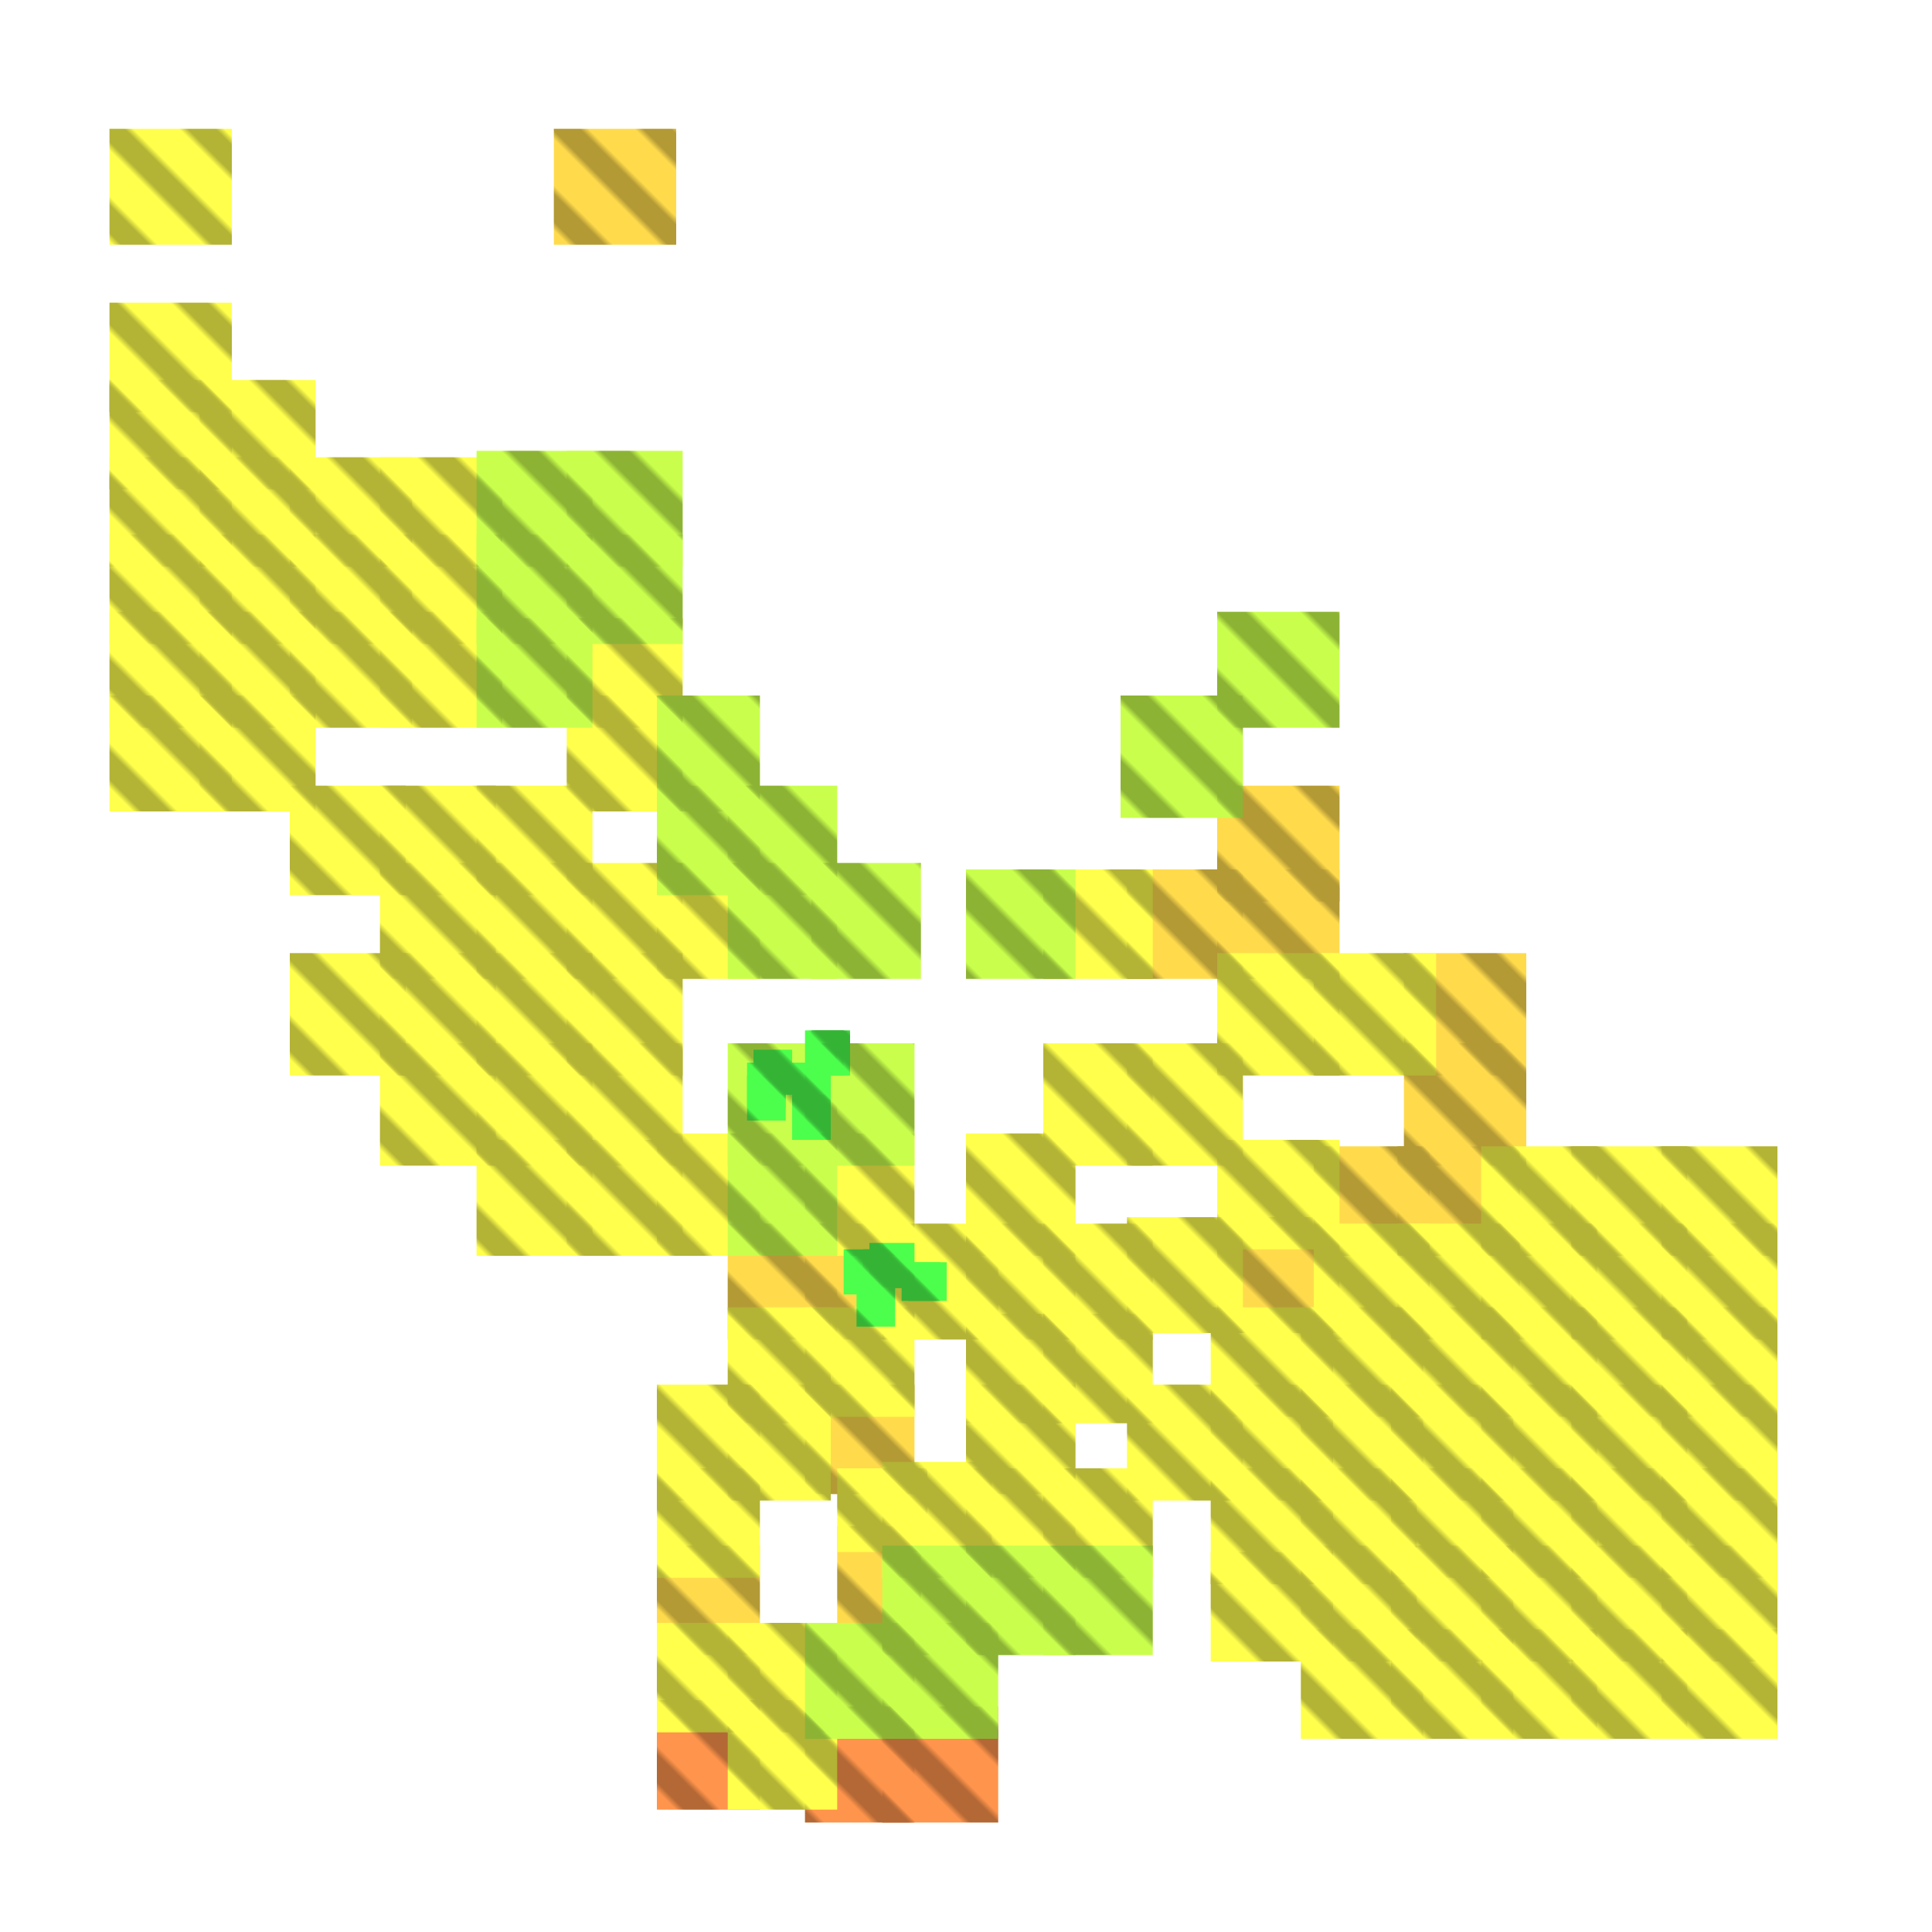 <?xml version="1.0" encoding="utf-8"?>
<svg xmlns="http://www.w3.org/2000/svg" width="300" height="300"
        viewBox="0 0 300 300" class="creatureMap" style="position:absolute;">
    <defs>
        <filter id="blur" x="-30%" y="-30%" width="160%" height="160%">
            <feGaussianBlur stdDeviation="3" />
        </filter>
        <pattern id="pattern-untameable" width="10" height="10" patternTransform="rotate(135)" patternUnits="userSpaceOnUse">
            <rect width="4" height="10" fill="black"></rect>
        </pattern>
        <filter id="groupStroke">
            <feFlood result="outsideColor" flood-color="black"/>
            <feMorphology in="SourceAlpha" operator="dilate" radius="2"/>
            <feComposite result="strokeoutline1" in="outsideColor" operator="in"/>
            <feComposite result="strokeoutline2" in="strokeoutline1" in2="SourceAlpha" operator="out"/>
            <feGaussianBlur in="strokeoutline2" result="strokeblur" stdDeviation="1"/>
        </filter>
        <style>
            .spawningMap-very-common { fill: #0F0; }
            .spawningMap-common { fill: #B2FF00; }
            .spawningMap-uncommon { fill: #FF0; }
            .spawningMap-very-uncommon { fill: #FC0; }
            .spawningMap-rare { fill: #F60; }
            .spawningMap-very-rare { fill: #F00; }
            .spawning-map-point { stroke:black; stroke-width:1; }
        </style>
    </defs>

<g filter="url(#blur)" opacity="0.7">
<g class="spawningMap-rare">
<rect x="125" y="265" width="17" height="18" />
<rect x="137" y="265" width="18" height="18" />
<rect x="102" y="264" width="16" height="17" />
</g>
<g class="spawningMap-very-uncommon">
<rect x="102" y="240" width="16" height="17" />
<rect x="204" y="178" width="18" height="17" />
<rect x="217" y="178" width="19" height="17" />
<rect x="130" y="237" width="13" height="15" />
<rect x="125" y="215" width="17" height="17" />
<rect x="125" y="190" width="17" height="18" />
<rect x="189" y="189" width="19" height="18" />
<rect x="218" y="148" width="19" height="19" />
<rect x="218" y="162" width="19" height="19" />
<rect x="175" y="135" width="18" height="17" />
<rect x="189" y="122" width="19" height="18" />
<rect x="189" y="135" width="19" height="17" />
<rect x="86" y="20" width="19" height="18" />
<rect x="113" y="190" width="17" height="18" />
</g>
<g class="spawningMap-uncommon">
<rect x="102" y="252" width="16" height="17" />
<rect x="113" y="252" width="17" height="17" />
<rect x="113" y="264" width="17" height="17" />
<rect x="59" y="148" width="18" height="19" />
<rect x="59" y="162" width="18" height="19" />
<rect x="59" y="134" width="18" height="18" />
<rect x="202" y="228" width="18" height="18" />
<rect x="102" y="228" width="16" height="17" />
<rect x="204" y="190" width="18" height="18" />
<rect x="217" y="190" width="19" height="18" />
<rect x="188" y="228" width="19" height="18" />
<rect x="202" y="240" width="18" height="18" />
<rect x="88" y="134" width="18" height="18" />
<rect x="102" y="134" width="16" height="18" />
<rect x="88" y="96" width="18" height="17" />
<rect x="88" y="108" width="18" height="18" />
<rect x="130" y="228" width="14" height="13" />
<rect x="137" y="227" width="17" height="18" />
<rect x="150" y="228" width="17" height="17" />
<rect x="162" y="228" width="17" height="17" />
<rect x="125" y="203" width="17" height="17" />
<rect x="150" y="204" width="17" height="17" />
<rect x="150" y="215" width="17" height="17" />
<rect x="162" y="204" width="17" height="17" />
<rect x="125" y="176" width="17" height="19" />
<rect x="137" y="190" width="18" height="18" />
<rect x="150" y="176" width="17" height="19" />
<rect x="150" y="190" width="17" height="18" />
<rect x="162" y="190" width="17" height="18" />
<rect x="188" y="203" width="19" height="17" />
<rect x="162" y="162" width="17" height="19" />
<rect x="188" y="215" width="19" height="18" />
<rect x="162" y="135" width="17" height="17" />
<rect x="175" y="189" width="18" height="18" />
<rect x="189" y="177" width="19" height="17" />
<rect x="175" y="162" width="18" height="19" />
<rect x="189" y="148" width="19" height="19" />
<rect x="204" y="148" width="19" height="19" />
<rect x="17" y="95" width="19" height="18" />
<rect x="17" y="108" width="19" height="18" />
<rect x="31" y="95" width="18" height="18" />
<rect x="31" y="108" width="18" height="18" />
<rect x="17" y="20" width="19" height="18" />
<rect x="59" y="83" width="19" height="17" />
<rect x="17" y="83" width="19" height="17" />
<rect x="202" y="253" width="19" height="17" />
<rect x="31" y="71" width="18" height="17" />
<rect x="31" y="83" width="18" height="17" />
<rect x="17" y="47" width="19" height="17" />
<rect x="17" y="59" width="19" height="17" />
<rect x="31" y="59" width="18" height="17" />
<rect x="216" y="253" width="19" height="17" />
<rect x="230" y="253" width="18" height="17" />
<rect x="244" y="253" width="18" height="17" />
<rect x="258" y="253" width="18" height="17" />
<rect x="216" y="240" width="19" height="18" />
<rect x="230" y="240" width="18" height="18" />
<rect x="244" y="240" width="18" height="18" />
<rect x="258" y="240" width="18" height="18" />
<rect x="216" y="228" width="19" height="17" />
<rect x="230" y="228" width="18" height="17" />
<rect x="244" y="228" width="18" height="17" />
<rect x="258" y="228" width="18" height="17" />
<rect x="216" y="215" width="19" height="18" />
<rect x="230" y="215" width="18" height="18" />
<rect x="244" y="215" width="18" height="18" />
<rect x="258" y="215" width="18" height="18" />
<rect x="216" y="203" width="19" height="17" />
<rect x="230" y="203" width="18" height="17" />
<rect x="244" y="203" width="18" height="17" />
<rect x="258" y="203" width="18" height="17" />
<rect x="230" y="190" width="18" height="18" />
<rect x="244" y="190" width="18" height="18" />
<rect x="258" y="190" width="18" height="18" />
<rect x="230" y="178" width="18" height="17" />
<rect x="244" y="178" width="18" height="17" />
<rect x="258" y="178" width="18" height="17" />
<rect x="202" y="215" width="19" height="18" />
<rect x="202" y="203" width="19" height="17" />
<rect x="45" y="148" width="18" height="19" />
<rect x="45" y="71" width="19" height="17" />
<rect x="45" y="122" width="18" height="17" />
<rect x="45" y="95" width="19" height="18" />
<rect x="45" y="83" width="19" height="17" />
<rect x="59" y="71" width="19" height="17" />
<rect x="17" y="71" width="19" height="17" />
<rect x="188" y="241" width="19" height="17" />
<rect x="59" y="95" width="19" height="18" />
<rect x="102" y="215" width="16" height="18" />
<rect x="113" y="203" width="16" height="18" />
<rect x="113" y="215" width="16" height="18" />
<rect x="74" y="177" width="18" height="18" />
<rect x="88" y="177" width="18" height="18" />
<rect x="102" y="176" width="16" height="19" />
<rect x="74" y="148" width="18" height="19" />
<rect x="175" y="215" width="18" height="18" />
<rect x="74" y="162" width="18" height="19" />
<rect x="88" y="148" width="18" height="19" />
<rect x="88" y="162" width="18" height="19" />
<rect x="74" y="122" width="18" height="17" />
<rect x="74" y="134" width="18" height="18" />
<rect x="59" y="122" width="18" height="17" />
</g>
<g class="spawningMap-common">
<rect x="174" y="108" width="19" height="19" />
<rect x="189" y="95" width="19" height="18" />
<rect x="102" y="122" width="16" height="17" />
<rect x="113" y="122" width="17" height="17" />
<rect x="113" y="134" width="17" height="18" />
<rect x="74" y="96" width="18" height="17" />
<rect x="102" y="108" width="16" height="18" />
<rect x="74" y="70" width="18" height="18" />
<rect x="74" y="83" width="18" height="17" />
<rect x="88" y="70" width="18" height="18" />
<rect x="88" y="83" width="18" height="17" />
<rect x="125" y="252" width="17" height="18" />
<rect x="137" y="252" width="18" height="18" />
<rect x="137" y="240" width="17" height="17" />
<rect x="150" y="240" width="17" height="17" />
<rect x="162" y="240" width="17" height="17" />
<rect x="125" y="162" width="17" height="19" />
<rect x="126" y="134" width="17" height="18" />
<rect x="150" y="135" width="17" height="17" />
<rect x="113" y="176" width="17" height="19" />
<rect x="113" y="162" width="17" height="19" />
</g>
<g class="spawningMap-very-common">
<rect x="125" y="160" width="6" height="7" />
<rect x="126" y="160" width="6" height="7" />
<rect x="123" y="165" width="6" height="6" />
<rect x="123" y="170" width="6" height="7" />
<rect x="117" y="163" width="6" height="7" />
<rect x="116" y="165" width="6" height="7" />
<rect x="116" y="167" width="6" height="7" />
<rect x="131" y="194" width="6" height="7" />
<rect x="134" y="194" width="6" height="6" />
<rect x="135" y="193" width="7" height="7" />
<rect x="140" y="196" width="6" height="6" />
<rect x="141" y="196" width="6" height="6" />
<rect x="133" y="200" width="6" height="6" />
</g>
</g>
<g fill="url(#pattern-untameable)" opacity="0.3">
<rect x="125" y="265" width="17" height="18"/>
<rect x="137" y="265" width="18" height="18"/>
<rect x="102" y="264" width="16" height="17"/>
<rect x="102" y="240" width="16" height="17"/>
<rect x="204" y="178" width="18" height="17"/>
<rect x="217" y="178" width="19" height="17"/>
<rect x="130" y="237" width="13" height="15"/>
<rect x="125" y="215" width="17" height="17"/>
<rect x="125" y="190" width="17" height="18"/>
<rect x="189" y="189" width="19" height="18"/>
<rect x="218" y="148" width="19" height="19"/>
<rect x="218" y="162" width="19" height="19"/>
<rect x="175" y="135" width="18" height="17"/>
<rect x="189" y="122" width="19" height="18"/>
<rect x="189" y="135" width="19" height="17"/>
<rect x="86" y="20" width="19" height="18"/>
<rect x="113" y="190" width="17" height="18"/>
<rect x="102" y="252" width="16" height="17"/>
<rect x="113" y="252" width="17" height="17"/>
<rect x="113" y="264" width="17" height="17"/>
<rect x="59" y="148" width="18" height="19"/>
<rect x="59" y="162" width="18" height="19"/>
<rect x="59" y="134" width="18" height="18"/>
<rect x="202" y="228" width="18" height="18"/>
<rect x="102" y="228" width="16" height="17"/>
<rect x="204" y="190" width="18" height="18"/>
<rect x="217" y="190" width="19" height="18"/>
<rect x="188" y="228" width="19" height="18"/>
<rect x="202" y="240" width="18" height="18"/>
<rect x="88" y="134" width="18" height="18"/>
<rect x="102" y="134" width="16" height="18"/>
<rect x="88" y="96" width="18" height="17"/>
<rect x="88" y="108" width="18" height="18"/>
<rect x="130" y="228" width="14" height="13"/>
<rect x="137" y="227" width="17" height="18"/>
<rect x="150" y="228" width="17" height="17"/>
<rect x="162" y="228" width="17" height="17"/>
<rect x="125" y="203" width="17" height="17"/>
<rect x="150" y="204" width="17" height="17"/>
<rect x="150" y="215" width="17" height="17"/>
<rect x="162" y="204" width="17" height="17"/>
<rect x="125" y="176" width="17" height="19"/>
<rect x="137" y="190" width="18" height="18"/>
<rect x="150" y="176" width="17" height="19"/>
<rect x="150" y="190" width="17" height="18"/>
<rect x="162" y="190" width="17" height="18"/>
<rect x="188" y="203" width="19" height="17"/>
<rect x="162" y="162" width="17" height="19"/>
<rect x="188" y="215" width="19" height="18"/>
<rect x="162" y="135" width="17" height="17"/>
<rect x="175" y="189" width="18" height="18"/>
<rect x="189" y="177" width="19" height="17"/>
<rect x="175" y="162" width="18" height="19"/>
<rect x="189" y="148" width="19" height="19"/>
<rect x="204" y="148" width="19" height="19"/>
<rect x="17" y="95" width="19" height="18"/>
<rect x="17" y="108" width="19" height="18"/>
<rect x="31" y="95" width="18" height="18"/>
<rect x="31" y="108" width="18" height="18"/>
<rect x="17" y="20" width="19" height="18"/>
<rect x="59" y="83" width="19" height="17"/>
<rect x="17" y="83" width="19" height="17"/>
<rect x="202" y="253" width="19" height="17"/>
<rect x="31" y="71" width="18" height="17"/>
<rect x="31" y="83" width="18" height="17"/>
<rect x="17" y="47" width="19" height="17"/>
<rect x="17" y="59" width="19" height="17"/>
<rect x="31" y="59" width="18" height="17"/>
<rect x="216" y="253" width="19" height="17"/>
<rect x="230" y="253" width="18" height="17"/>
<rect x="244" y="253" width="18" height="17"/>
<rect x="258" y="253" width="18" height="17"/>
<rect x="216" y="240" width="19" height="18"/>
<rect x="230" y="240" width="18" height="18"/>
<rect x="244" y="240" width="18" height="18"/>
<rect x="258" y="240" width="18" height="18"/>
<rect x="216" y="228" width="19" height="17"/>
<rect x="230" y="228" width="18" height="17"/>
<rect x="244" y="228" width="18" height="17"/>
<rect x="258" y="228" width="18" height="17"/>
<rect x="216" y="215" width="19" height="18"/>
<rect x="230" y="215" width="18" height="18"/>
<rect x="244" y="215" width="18" height="18"/>
<rect x="258" y="215" width="18" height="18"/>
<rect x="216" y="203" width="19" height="17"/>
<rect x="230" y="203" width="18" height="17"/>
<rect x="244" y="203" width="18" height="17"/>
<rect x="258" y="203" width="18" height="17"/>
<rect x="230" y="190" width="18" height="18"/>
<rect x="244" y="190" width="18" height="18"/>
<rect x="258" y="190" width="18" height="18"/>
<rect x="230" y="178" width="18" height="17"/>
<rect x="244" y="178" width="18" height="17"/>
<rect x="258" y="178" width="18" height="17"/>
<rect x="202" y="215" width="19" height="18"/>
<rect x="202" y="203" width="19" height="17"/>
<rect x="45" y="148" width="18" height="19"/>
<rect x="45" y="71" width="19" height="17"/>
<rect x="45" y="122" width="18" height="17"/>
<rect x="45" y="95" width="19" height="18"/>
<rect x="45" y="83" width="19" height="17"/>
<rect x="59" y="71" width="19" height="17"/>
<rect x="17" y="71" width="19" height="17"/>
<rect x="188" y="241" width="19" height="17"/>
<rect x="59" y="95" width="19" height="18"/>
<rect x="102" y="215" width="16" height="18"/>
<rect x="113" y="203" width="16" height="18"/>
<rect x="113" y="215" width="16" height="18"/>
<rect x="74" y="177" width="18" height="18"/>
<rect x="88" y="177" width="18" height="18"/>
<rect x="102" y="176" width="16" height="19"/>
<rect x="74" y="148" width="18" height="19"/>
<rect x="175" y="215" width="18" height="18"/>
<rect x="74" y="162" width="18" height="19"/>
<rect x="88" y="148" width="18" height="19"/>
<rect x="88" y="162" width="18" height="19"/>
<rect x="74" y="122" width="18" height="17"/>
<rect x="74" y="134" width="18" height="18"/>
<rect x="59" y="122" width="18" height="17"/>
<rect x="174" y="108" width="19" height="19"/>
<rect x="189" y="95" width="19" height="18"/>
<rect x="102" y="122" width="16" height="17"/>
<rect x="113" y="122" width="17" height="17"/>
<rect x="113" y="134" width="17" height="18"/>
<rect x="74" y="96" width="18" height="17"/>
<rect x="102" y="108" width="16" height="18"/>
<rect x="74" y="70" width="18" height="18"/>
<rect x="74" y="83" width="18" height="17"/>
<rect x="88" y="70" width="18" height="18"/>
<rect x="88" y="83" width="18" height="17"/>
<rect x="125" y="252" width="17" height="18"/>
<rect x="137" y="252" width="18" height="18"/>
<rect x="137" y="240" width="17" height="17"/>
<rect x="150" y="240" width="17" height="17"/>
<rect x="162" y="240" width="17" height="17"/>
<rect x="125" y="162" width="17" height="19"/>
<rect x="126" y="134" width="17" height="18"/>
<rect x="150" y="135" width="17" height="17"/>
<rect x="113" y="176" width="17" height="19"/>
<rect x="113" y="162" width="17" height="19"/>
<rect x="125" y="160" width="6" height="7"/>
<rect x="126" y="160" width="6" height="7"/>
<rect x="123" y="165" width="6" height="6"/>
<rect x="123" y="170" width="6" height="7"/>
<rect x="117" y="163" width="6" height="7"/>
<rect x="116" y="165" width="6" height="7"/>
<rect x="116" y="167" width="6" height="7"/>
<rect x="131" y="194" width="6" height="7"/>
<rect x="134" y="194" width="6" height="6"/>
<rect x="135" y="193" width="7" height="7"/>
<rect x="140" y="196" width="6" height="6"/>
<rect x="141" y="196" width="6" height="6"/>
<rect x="133" y="200" width="6" height="6"/>
</g>
</svg>